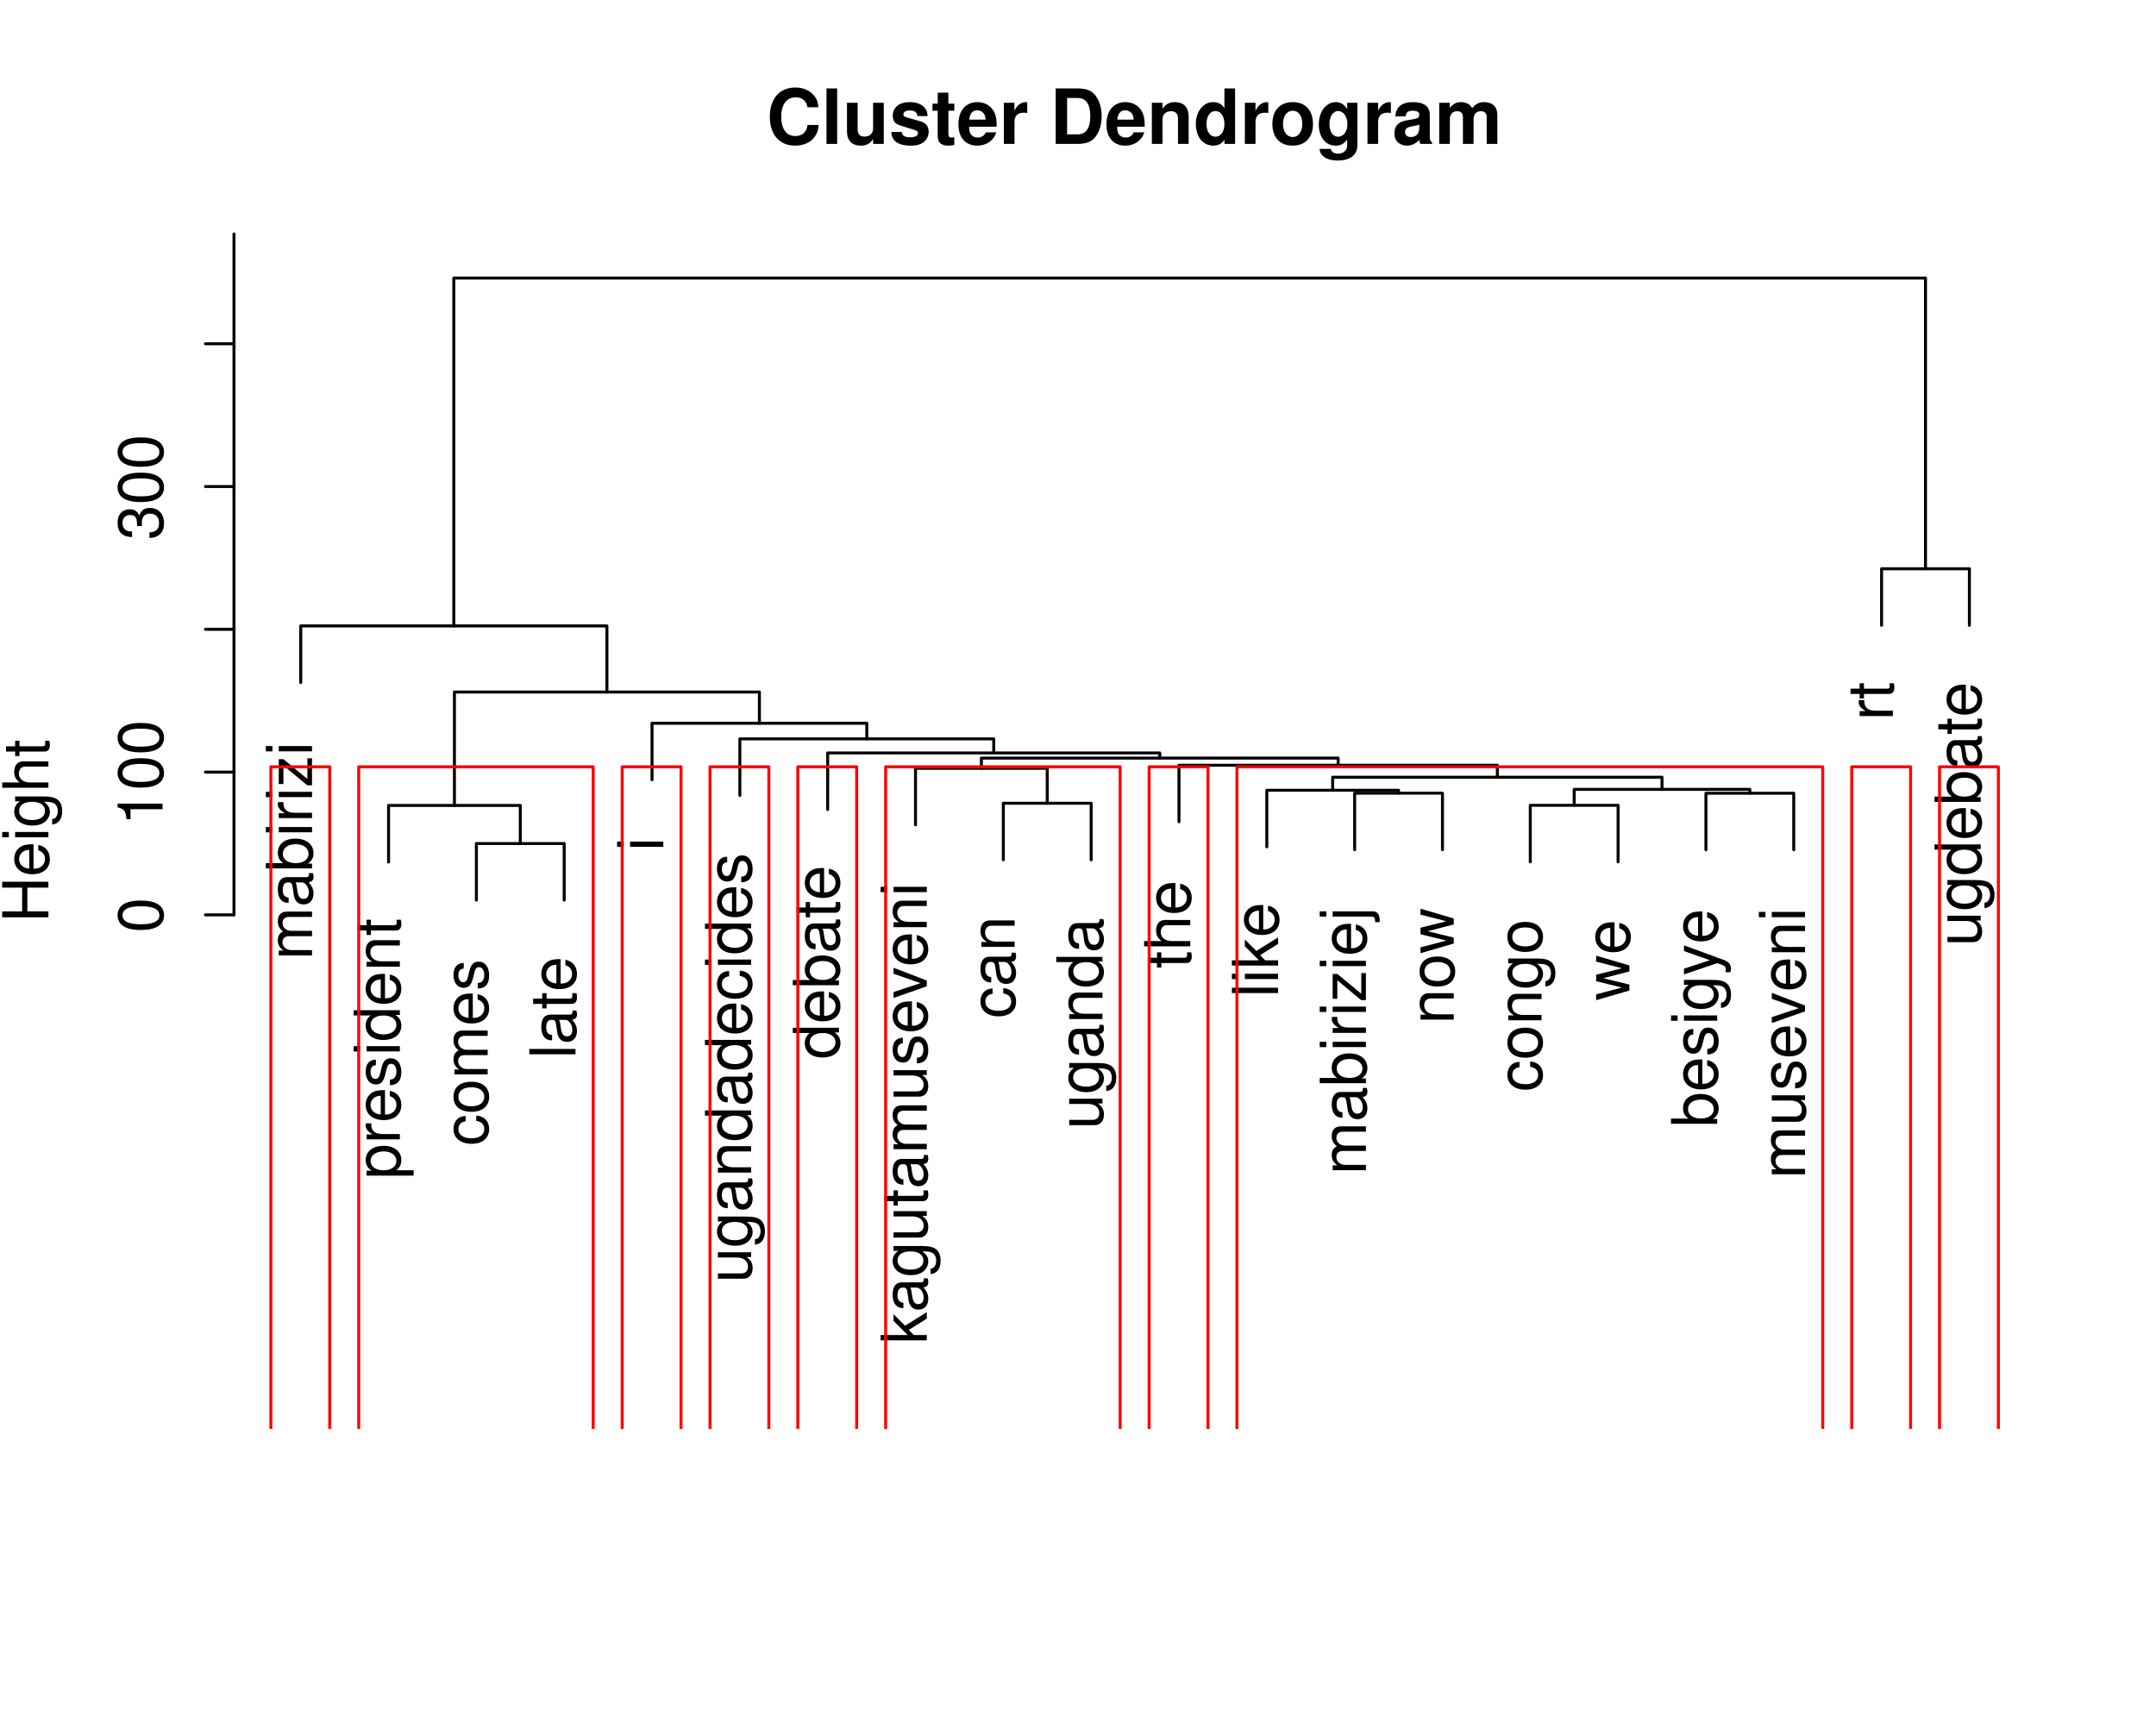 <?xml version="1.0" encoding="UTF-8" standalone="no"?>
<svg
   xmlns:dc="http://purl.org/dc/elements/1.1/"
   xmlns:cc="http://creativecommons.org/ns#"
   xmlns:rdf="http://www.w3.org/1999/02/22-rdf-syntax-ns#"
   xmlns:svg="http://www.w3.org/2000/svg"
   xmlns="http://www.w3.org/2000/svg"
   xmlns:xlink="http://www.w3.org/1999/xlink"
   xmlns:sodipodi="http://sodipodi.sourceforge.net/DTD/sodipodi-0.dtd"
   xmlns:inkscape="http://www.inkscape.org/namespaces/inkscape"
   width="544pt"
   height="433pt"
   viewBox="0 0 544 433"
   version="1.1"
   id="svg2"
   inkscape:version="0.91 r"
   sodipodi:docname="clusterafter10.svg"
   inkscape:export-filename="/home/ngamita/UGDebate16v2/PNG/clusterafter10pm"
   inkscape:export-xdpi="116.47059"
   inkscape:export-ydpi="116.47059">
  <sodipodi:namedview
     pagecolor="#ffffff"
     bordercolor="#666666"
     borderopacity="1"
     objecttolerance="10"
     gridtolerance="10"
     guidetolerance="10"
     inkscape:pageopacity="0"
     inkscape:pageshadow="2"
     inkscape:window-width="1366"
     inkscape:window-height="744"
     id="namedview747"
     showgrid="false"
     inkscape:zoom="1.2332726"
     inkscape:cx="423.44163"
     inkscape:cy="220.0113"
     inkscape:window-x="0"
     inkscape:window-y="24"
     inkscape:window-maximized="1"
     inkscape:current-layer="surface260512" />
  <defs
     id="defs4">
    <g
       id="g6">
      <symbol
         overflow="visible"
         id="glyph0-0">
        <path
           style="stroke:none;"
           d=""
           id="path9" />
      </symbol>
      <symbol
         overflow="visible"
         id="glyph0-1">
        <path
           style="stroke:none;"
           d="M -8.391 -1.125 L 0 -1.125 L 0 -2.469 L -5.266 -2.469 C -6.484 -2.469 -7.453 -3.344 -7.453 -4.438 C -7.453 -5.422 -6.844 -5.984 -5.781 -5.984 L 0 -5.984 L 0 -7.328 L -5.266 -7.328 C -6.484 -7.328 -7.453 -8.203 -7.453 -9.297 C -7.453 -10.266 -6.828 -10.844 -5.781 -10.844 L 0 -10.844 L 0 -12.188 L -6.281 -12.188 C -7.797 -12.188 -8.625 -11.328 -8.625 -9.766 C -8.625 -8.641 -8.281 -7.969 -7.344 -7.188 C -8.234 -6.688 -8.625 -6.016 -8.625 -4.922 C -8.625 -3.812 -8.203 -3.078 -7.203 -2.359 L -8.391 -2.359 Z M -8.391 -1.125 "
           id="path12" />
      </symbol>
      <symbol
         overflow="visible"
         id="glyph0-2">
        <path
           style="stroke:none;"
           d="M -0.781 -8.562 C -0.75 -8.422 -0.75 -8.359 -0.75 -8.266 C -0.75 -7.812 -0.984 -7.547 -1.406 -7.547 L -6.344 -7.547 C -7.828 -7.547 -8.625 -6.469 -8.625 -4.406 C -8.625 -3.188 -8.266 -2.172 -7.641 -1.609 C -7.219 -1.234 -6.734 -1.078 -5.906 -1.047 L -5.906 -2.391 C -6.922 -2.5 -7.391 -3.109 -7.391 -4.359 C -7.391 -5.547 -6.938 -6.219 -6.141 -6.219 L -5.797 -6.219 C -5.234 -6.219 -4.984 -5.891 -4.859 -4.828 C -4.625 -2.938 -4.562 -2.656 -4.359 -2.141 C -3.953 -1.172 -3.203 -0.672 -2.109 -0.672 C -0.594 -0.672 0.375 -1.734 0.375 -3.422 C 0.375 -4.484 0 -5.328 -0.859 -6.266 C -0.016 -6.375 0.375 -6.781 0.375 -7.641 C 0.375 -7.922 0.344 -8.125 0.219 -8.562 Z M -2.641 -6.219 C -2.188 -6.219 -1.922 -6.094 -1.547 -5.703 C -1.062 -5.156 -0.797 -4.5 -0.797 -3.719 C -0.797 -2.672 -1.297 -2.062 -2.141 -2.062 C -3.031 -2.062 -3.469 -2.656 -3.688 -4.078 C -3.875 -5.484 -3.938 -5.781 -4.141 -6.219 Z M -2.641 -6.219 "
           id="path15" />
      </symbol>
      <symbol
         overflow="visible"
         id="glyph0-3">
        <path
           style="stroke:none;"
           d="M -11.656 -0.859 L 0 -0.859 L 0 -2.062 L -1.078 -2.062 C -0.094 -2.703 0.375 -3.547 0.375 -4.719 C 0.375 -6.922 -1.438 -8.375 -4.219 -8.375 C -6.938 -8.375 -8.625 -6.984 -8.625 -4.781 C -8.625 -3.625 -8.188 -2.812 -7.25 -2.188 L -11.656 -2.188 Z M -7.375 -4.531 C -7.375 -6.016 -6.078 -6.969 -4.078 -6.969 C -2.172 -6.969 -0.875 -5.984 -0.875 -4.531 C -0.875 -3.125 -2.156 -2.188 -4.125 -2.188 C -6.094 -2.188 -7.375 -3.125 -7.375 -4.531 Z M -7.375 -4.531 "
           id="path18" />
      </symbol>
      <symbol
         overflow="visible"
         id="glyph0-4">
        <path
           style="stroke:none;"
           d="M -8.391 -2.406 L -8.391 -1.078 L 0 -1.078 L 0 -2.406 Z M -11.656 -2.406 L -11.656 -1.062 L -9.984 -1.062 L -9.984 -2.406 Z M -11.656 -2.406 "
           id="path21" />
      </symbol>
      <symbol
         overflow="visible"
         id="glyph0-5">
        <path
           style="stroke:none;"
           d="M -8.391 -1.109 L 0 -1.109 L 0 -2.453 L -4.359 -2.453 C -5.547 -2.453 -6.344 -2.75 -6.797 -3.391 C -7.109 -3.812 -7.203 -4.203 -7.219 -5.141 L -8.578 -5.141 C -8.609 -4.906 -8.625 -4.797 -8.625 -4.625 C -8.625 -3.766 -8.109 -3.109 -6.859 -2.344 L -8.391 -2.344 Z M -8.391 -1.109 "
           id="path24" />
      </symbol>
      <symbol
         overflow="visible"
         id="glyph0-6">
        <path
           style="stroke:none;"
           d="M -8.391 -7.094 L -8.391 -0.828 L -7.219 -0.828 L -7.219 -5.5 L -1.203 -0.5 L 0 -0.5 L 0 -7.312 L -1.172 -7.312 L -1.172 -2.109 L -7.203 -7.094 Z M -8.391 -7.094 "
           id="path27" />
      </symbol>
      <symbol
         overflow="visible"
         id="glyph0-7">
        <path
           style="stroke:none;"
           d="M 3.484 -0.859 L 3.484 -2.203 L -0.875 -2.203 C -0.016 -2.906 0.375 -3.703 0.375 -4.781 C 0.375 -6.938 -1.375 -8.375 -4.047 -8.375 C -6.859 -8.375 -8.625 -6.984 -8.625 -4.766 C -8.625 -3.625 -8.109 -2.719 -7.125 -2.094 L -8.391 -2.094 L -8.391 -0.859 Z M -7.375 -4.547 C -7.375 -6.016 -6.078 -6.969 -4.078 -6.969 C -2.172 -6.969 -0.875 -6 -0.875 -4.547 C -0.875 -3.141 -2.156 -2.203 -4.125 -2.203 C -6.094 -2.203 -7.375 -3.141 -7.375 -4.547 Z M -7.375 -4.547 "
           id="path30" />
      </symbol>
      <symbol
         overflow="visible"
         id="glyph0-8">
        <path
           style="stroke:none;"
           d="M -3.75 -8.203 C -5.031 -8.203 -5.797 -8.109 -6.422 -7.875 C -7.797 -7.328 -8.625 -6.047 -8.625 -4.484 C -8.625 -2.141 -6.828 -0.641 -4.078 -0.641 C -1.328 -0.641 0.375 -2.094 0.375 -4.453 C 0.375 -6.375 -0.719 -7.703 -2.547 -8.031 L -2.547 -6.688 C -1.438 -6.312 -0.859 -5.562 -0.859 -4.5 C -0.859 -3.641 -1.25 -2.922 -1.953 -2.484 C -2.438 -2.156 -2.906 -2.047 -3.75 -2.031 Z M -4.828 -2.062 C -6.391 -2.172 -7.391 -3.125 -7.391 -4.469 C -7.391 -5.781 -6.297 -6.781 -4.922 -6.781 C -4.891 -6.781 -4.859 -6.781 -4.828 -6.766 Z M -4.828 -2.062 "
           id="path33" />
      </symbol>
      <symbol
         overflow="visible"
         id="glyph0-9">
        <path
           style="stroke:none;"
           d="M -6.047 -7.016 C -7.703 -6.984 -8.625 -5.906 -8.625 -3.969 C -8.625 -2.016 -7.609 -0.75 -6.062 -0.75 C -4.75 -0.75 -4.125 -1.422 -3.641 -3.406 L -3.344 -4.656 C -3.125 -5.578 -2.781 -5.953 -2.172 -5.953 C -1.391 -5.953 -0.859 -5.172 -0.859 -4 C -0.859 -3.281 -1.078 -2.672 -1.422 -2.344 C -1.656 -2.125 -1.906 -2.031 -2.5 -1.953 L -2.5 -0.547 C -0.562 -0.609 0.375 -1.703 0.375 -3.891 C 0.375 -6 -0.672 -7.344 -2.281 -7.344 C -3.531 -7.344 -4.219 -6.641 -4.625 -4.969 L -4.922 -3.703 C -5.188 -2.609 -5.531 -2.141 -6.125 -2.141 C -6.891 -2.141 -7.391 -2.828 -7.391 -3.922 C -7.391 -4.984 -6.922 -5.562 -6.047 -5.594 Z M -6.047 -7.016 "
           id="path36" />
      </symbol>
      <symbol
         overflow="visible"
         id="glyph0-10">
        <path
           style="stroke:none;"
           d="M -11.656 -7.922 L -11.656 -6.594 L -7.328 -6.594 C -8.172 -6.031 -8.625 -5.141 -8.625 -4.016 C -8.625 -1.844 -6.875 -0.422 -4.203 -0.422 C -1.375 -0.422 0.375 -1.812 0.375 -4.062 C 0.375 -5.219 -0.062 -6.016 -1.109 -6.734 L 0 -6.734 L 0 -7.922 Z M -7.375 -4.234 C -7.375 -5.688 -6.094 -6.594 -4.094 -6.594 C -2.156 -6.594 -0.875 -5.656 -0.875 -4.25 C -0.875 -2.781 -2.172 -1.812 -4.125 -1.812 C -6.078 -1.812 -7.375 -2.781 -7.375 -4.234 Z M -7.375 -4.234 "
           id="path39" />
      </symbol>
      <symbol
         overflow="visible"
         id="glyph0-11">
        <path
           style="stroke:none;"
           d="M -8.391 -1.125 L 0 -1.125 L 0 -2.469 L -4.625 -2.469 C -6.344 -2.469 -7.453 -3.359 -7.453 -4.734 C -7.453 -5.797 -6.812 -6.469 -5.812 -6.469 L 0 -6.469 L 0 -7.797 L -6.344 -7.797 C -7.734 -7.797 -8.625 -6.75 -8.625 -5.141 C -8.625 -3.891 -8.141 -3.094 -6.969 -2.359 L -8.391 -2.359 Z M -8.391 -1.125 "
           id="path42" />
      </symbol>
      <symbol
         overflow="visible"
         id="glyph0-12">
        <path
           style="stroke:none;"
           d="M -8.391 -4.062 L -8.391 -2.688 L -10.688 -2.688 L -10.688 -1.359 L -8.391 -1.359 L -8.391 -0.219 L -7.297 -0.219 L -7.297 -1.359 L -0.953 -1.359 C -0.109 -1.359 0.375 -1.938 0.375 -2.969 C 0.375 -3.297 0.344 -3.609 0.25 -4.062 L -0.859 -4.062 C -0.812 -3.891 -0.797 -3.688 -0.797 -3.422 C -0.797 -2.844 -0.953 -2.688 -1.547 -2.688 L -7.297 -2.688 L -7.297 -4.062 Z M -8.391 -4.062 "
           id="path45" />
      </symbol>
      <symbol
         overflow="visible"
         id="glyph0-13">
        <path
           style="stroke:none;"
           d="M -5.562 -7.531 C -6.391 -7.469 -6.906 -7.297 -7.375 -6.969 C -8.156 -6.406 -8.625 -5.391 -8.625 -4.219 C -8.625 -1.969 -6.828 -0.5 -4.047 -0.5 C -1.344 -0.5 0.375 -1.938 0.375 -4.203 C 0.375 -6.203 -0.828 -7.469 -2.875 -7.625 L -2.875 -6.281 C -1.531 -6.062 -0.859 -5.375 -0.859 -4.234 C -0.859 -2.766 -2.062 -1.891 -4.047 -1.891 C -6.141 -1.891 -7.391 -2.75 -7.391 -4.203 C -7.391 -5.328 -6.734 -6.031 -5.562 -6.188 Z M -5.562 -7.531 "
           id="path48" />
      </symbol>
      <symbol
         overflow="visible"
         id="glyph0-14">
        <path
           style="stroke:none;"
           d="M -8.625 -4.359 C -8.625 -2 -6.938 -0.578 -4.125 -0.578 C -1.312 -0.578 0.375 -1.984 0.375 -4.375 C 0.375 -6.719 -1.312 -8.156 -4.062 -8.156 C -6.953 -8.156 -8.625 -6.766 -8.625 -4.359 Z M -7.391 -4.375 C -7.391 -5.875 -6.156 -6.766 -4.078 -6.766 C -2.109 -6.766 -0.859 -5.844 -0.859 -4.375 C -0.859 -2.875 -2.094 -1.969 -4.125 -1.969 C -6.141 -1.969 -7.391 -2.875 -7.391 -4.375 Z M -7.391 -4.375 "
           id="path51" />
      </symbol>
      <symbol
         overflow="visible"
         id="glyph0-15">
        <path
           style="stroke:none;"
           d="M -11.656 -2.438 L -11.656 -1.094 L 0 -1.094 L 0 -2.438 Z M -11.656 -2.438 "
           id="path54" />
      </symbol>
      <symbol
         overflow="visible"
         id="glyph0-16">
        <path
           style="stroke:none;"
           d="M 0 -7.719 L -8.391 -7.719 L -8.391 -6.391 L -3.625 -6.391 C -1.922 -6.391 -0.797 -5.484 -0.797 -4.094 C -0.797 -3.047 -1.438 -2.375 -2.453 -2.375 L -8.391 -2.375 L -8.391 -1.047 L -1.922 -1.047 C -0.531 -1.047 0.375 -2.078 0.375 -3.719 C 0.375 -4.938 -0.062 -5.734 -1.172 -6.516 L 0 -6.516 Z M 0 -7.719 "
           id="path57" />
      </symbol>
      <symbol
         overflow="visible"
         id="glyph0-17">
        <path
           style="stroke:none;"
           d="M -8.391 -6.594 L -7.172 -6.594 C -8.156 -5.922 -8.625 -5.109 -8.625 -4.031 C -8.625 -1.906 -6.766 -0.469 -4.047 -0.469 C -2.672 -0.469 -1.547 -0.828 -0.75 -1.516 C -0.047 -2.141 0.375 -3.047 0.375 -3.922 C 0.375 -4.969 -0.078 -5.719 -1.141 -6.469 L -0.703 -6.469 C 0.438 -6.469 1.125 -6.312 1.578 -5.984 C 2.078 -5.625 2.375 -4.938 2.375 -4.125 C 2.375 -3.516 2.203 -2.969 1.922 -2.609 C 1.688 -2.297 1.453 -2.172 0.953 -2.094 L 0.953 -0.734 C 2.547 -0.875 3.484 -2.109 3.484 -4.078 C 3.484 -5.328 3.094 -6.406 2.422 -6.938 C 1.641 -7.578 0.594 -7.828 -1.375 -7.828 L -8.391 -7.828 Z M -7.391 -4.172 C -7.391 -5.609 -6.172 -6.469 -4.078 -6.469 C -2.078 -6.469 -0.859 -5.594 -0.859 -4.188 C -0.859 -2.734 -2.094 -1.859 -4.125 -1.859 C -6.141 -1.859 -7.391 -2.75 -7.391 -4.172 Z M -7.391 -4.172 "
           id="path60" />
      </symbol>
      <symbol
         overflow="visible"
         id="glyph0-18">
        <path
           style="stroke:none;"
           d="M -11.656 -2.25 L -11.656 -0.922 L 0 -0.922 L 0 -2.25 L -3.266 -2.25 L -4.547 -3.547 L 0 -6.391 L 0 -8.031 L -5.484 -4.609 L -8.391 -7.516 L -8.391 -5.812 L -4.828 -2.25 Z M -11.656 -2.25 "
           id="path63" />
      </symbol>
      <symbol
         overflow="visible"
         id="glyph0-19">
        <path
           style="stroke:none;"
           d="M 0 -4.562 L -8.391 -7.781 L -8.391 -6.266 L -1.578 -3.906 L -8.391 -1.656 L -8.391 -0.156 L 0 -3.109 Z M 0 -4.562 "
           id="path66" />
      </symbol>
      <symbol
         overflow="visible"
         id="glyph0-20">
        <path
           style="stroke:none;"
           d="M -11.656 -1.125 L 0 -1.125 L 0 -2.453 L -4.625 -2.453 C -6.344 -2.453 -7.453 -3.344 -7.453 -4.719 C -7.453 -5.156 -7.312 -5.578 -7.078 -5.906 C -6.797 -6.281 -6.406 -6.453 -5.812 -6.453 L 0 -6.453 L 0 -7.781 L -6.344 -7.781 C -7.75 -7.781 -8.625 -6.766 -8.625 -5.141 C -8.625 -3.953 -8.25 -3.234 -7.234 -2.453 L -11.656 -2.453 Z M -11.656 -1.125 "
           id="path69" />
      </symbol>
      <symbol
         overflow="visible"
         id="glyph0-21">
        <path
           style="stroke:none;"
           d="M -8.391 -1.125 L 1.219 -1.125 C 2.047 -1.125 2.312 -0.844 2.312 -0.031 C 2.312 0.016 2.312 0.016 2.297 0.281 L 3.438 0.281 C 3.469 0.125 3.484 0.047 3.484 -0.156 C 3.484 -1.656 2.875 -2.453 1.75 -2.453 L -8.391 -2.453 Z M -11.656 -2.453 L -11.656 -1.125 L -9.984 -1.125 L -9.984 -2.453 Z M -11.656 -2.453 "
           id="path72" />
      </symbol>
      <symbol
         overflow="visible"
         id="glyph0-22">
        <path
           style="stroke:none;"
           d="M 0 -8.859 L -8.391 -11.328 L -8.391 -9.828 L -1.859 -8.156 L -8.391 -6.516 L -8.391 -4.875 L -1.859 -3.281 L -8.391 -1.562 L -8.391 -0.094 L 0 -2.531 L 0 -4.031 L -6.578 -5.641 L 0 -7.344 Z M 0 -8.859 "
           id="path75" />
      </symbol>
      <symbol
         overflow="visible"
         id="glyph0-23">
        <path
           style="stroke:none;"
           d="M -8.391 -6.203 L -1.859 -3.891 L -8.391 -1.75 L -8.391 -0.312 L 0.031 -3.156 L 1.359 -2.641 C 1.953 -2.438 2.172 -2.125 2.172 -1.562 C 2.172 -1.375 2.141 -1.156 2.078 -0.859 L 3.281 -0.859 C 3.422 -1.141 3.484 -1.406 3.484 -1.766 C 3.484 -2.188 3.344 -2.656 3.094 -3.016 C 2.781 -3.422 2.438 -3.656 1.766 -3.922 L -8.391 -7.641 Z M -8.391 -6.203 "
           id="path78" />
      </symbol>
      <symbol
         overflow="visible"
         id="glyph0-24">
        <path
           style="stroke:none;"
           d="M -11.344 -4.406 C -11.344 -3.344 -10.875 -2.391 -10.094 -1.797 C -9.109 -1.062 -7.578 -0.688 -5.484 -0.688 C -1.656 -0.688 0.375 -1.969 0.375 -4.406 C 0.375 -6.797 -1.656 -8.109 -5.391 -8.109 C -7.594 -8.109 -9.078 -7.766 -10.094 -7.016 C -10.891 -6.422 -11.344 -5.469 -11.344 -4.406 Z M -10.094 -4.406 C -10.094 -5.922 -8.562 -6.672 -5.516 -6.672 C -2.297 -6.672 -0.797 -5.938 -0.797 -4.375 C -0.797 -2.875 -2.375 -2.125 -5.469 -2.125 C -8.578 -2.125 -10.094 -2.875 -10.094 -4.406 Z M -10.094 -4.406 "
           id="path81" />
      </symbol>
      <symbol
         overflow="visible"
         id="glyph0-25">
        <path
           style="stroke:none;"
           d="M -8.078 -4.141 L 0 -4.141 L 0 -5.547 L -11.344 -5.547 L -11.344 -4.625 C -9.594 -4.125 -9.359 -3.812 -9.094 -1.625 L -8.078 -1.625 Z M -8.078 -4.141 "
           id="path84" />
      </symbol>
      <symbol
         overflow="visible"
         id="glyph0-26">
        <path
           style="stroke:none;"
           d="M -5.203 -3.531 L -5.203 -3.719 L -5.219 -4.297 C -5.219 -5.859 -4.516 -6.656 -3.156 -6.656 C -1.734 -6.656 -0.875 -5.781 -0.875 -4.297 C -0.875 -2.766 -1.641 -2.016 -3.297 -1.922 L -3.297 -0.516 C -2.391 -0.578 -1.797 -0.734 -1.281 -1.016 C -0.188 -1.578 0.375 -2.703 0.375 -4.25 C 0.375 -6.594 -1.031 -8.094 -3.172 -8.094 C -4.609 -8.094 -5.406 -7.531 -5.875 -6.172 C -6.281 -7.234 -7.094 -7.766 -8.219 -7.766 C -10.172 -7.766 -11.344 -6.469 -11.344 -4.297 C -11.344 -2.016 -10.094 -0.797 -7.688 -0.75 L -7.688 -2.156 C -8.375 -2.172 -8.75 -2.234 -9.109 -2.422 C -9.734 -2.734 -10.109 -3.438 -10.109 -4.312 C -10.109 -5.562 -9.375 -6.312 -8.172 -6.312 C -7.375 -6.312 -6.891 -6.031 -6.641 -5.406 C -6.484 -5.031 -6.422 -4.531 -6.406 -3.531 Z M -5.203 -3.531 "
           id="path87" />
      </symbol>
      <symbol
         overflow="visible"
         id="glyph0-27">
        <path
           style="stroke:none;"
           d="M -5.312 -8.812 L 0 -8.812 L 0 -10.297 L -11.656 -10.297 L -11.656 -8.812 L -6.625 -8.812 L -6.625 -2.812 L -11.656 -2.812 L -11.656 -1.328 L 0 -1.328 L 0 -2.828 L -5.312 -2.828 Z M -5.312 -8.812 "
           id="path90" />
      </symbol>
      <symbol
         overflow="visible"
         id="glyph1-0">
        <path
           style="stroke:none;"
           d=""
           id="path93" />
      </symbol>
      <symbol
         overflow="visible"
         id="glyph1-1">
        <path
           style="stroke:none;"
           d="M 13.094 -9.25 C 13 -10.469 12.75 -11.234 12.156 -12.016 C 11.078 -13.438 9.359 -14.234 7.266 -14.234 C 3.297 -14.234 0.844 -11.406 0.844 -6.875 C 0.844 -2.375 3.281 0.438 7.188 0.438 C 10.656 0.438 12.984 -1.578 13.156 -4.781 L 10.344 -4.781 C 10.172 -3 9.047 -1.984 7.266 -1.984 C 5.031 -1.984 3.719 -3.781 3.719 -6.844 C 3.719 -9.922 5.094 -11.766 7.359 -11.766 C 8.359 -11.766 9.172 -11.422 9.719 -10.75 C 10.031 -10.375 10.172 -10 10.344 -9.25 Z M 13.094 -9.25 "
           id="path96" />
      </symbol>
      <symbol
         overflow="visible"
         id="glyph1-2">
        <path
           style="stroke:none;"
           d="M 3.969 -14 L 1.281 -14 L 1.281 0 L 3.969 0 Z M 3.969 -14 "
           id="path99" />
      </symbol>
      <symbol
         overflow="visible"
         id="glyph1-3">
        <path
           style="stroke:none;"
           d="M 10.391 0 L 10.391 -10.375 L 7.703 -10.375 L 7.703 -3.875 C 7.703 -2.656 6.844 -1.844 5.531 -1.844 C 4.375 -1.844 3.797 -2.453 3.797 -3.703 L 3.797 -10.375 L 1.109 -10.375 L 1.109 -3.156 C 1.109 -0.859 2.375 0.438 4.594 0.438 C 5.984 0.438 6.938 -0.078 7.703 -1.234 L 7.703 0 Z M 10.391 0 "
           id="path102" />
      </symbol>
      <symbol
         overflow="visible"
         id="glyph1-4">
        <path
           style="stroke:none;"
           d="M 9.703 -7.031 C 9.656 -9.219 7.969 -10.547 5.188 -10.547 C 2.547 -10.547 0.922 -9.219 0.922 -7.094 C 0.922 -6.391 1.141 -5.797 1.5 -5.391 C 1.859 -5.031 2.188 -4.859 3.188 -4.531 L 6.391 -3.531 C 7.062 -3.328 7.297 -3.109 7.297 -2.688 C 7.297 -2.062 6.547 -1.672 5.297 -1.672 C 4.609 -1.672 4.047 -1.812 3.703 -2.031 C 3.422 -2.25 3.297 -2.453 3.188 -3.016 L 0.562 -3.016 C 0.641 -0.75 2.297 0.438 5.453 0.438 C 6.891 0.438 7.984 0.141 8.75 -0.484 C 9.531 -1.094 9.984 -2.062 9.984 -3.078 C 9.984 -4.422 9.312 -5.281 7.953 -5.688 L 4.547 -6.656 C 3.797 -6.891 3.609 -7.047 3.609 -7.469 C 3.609 -8.047 4.219 -8.438 5.172 -8.438 C 6.453 -8.438 7.094 -7.969 7.109 -7.031 Z M 9.703 -7.031 "
           id="path105" />
      </symbol>
      <symbol
         overflow="visible"
         id="glyph1-5">
        <path
           style="stroke:none;"
           d="M 5.781 -10.156 L 4.281 -10.156 L 4.281 -12.938 L 1.594 -12.938 L 1.594 -10.156 L 0.266 -10.156 L 0.266 -8.375 L 1.594 -8.375 L 1.594 -2 C 1.594 -0.359 2.453 0.438 4.219 0.438 C 4.812 0.438 5.297 0.391 5.781 0.234 L 5.781 -1.656 C 5.516 -1.609 5.359 -1.594 5.172 -1.594 C 4.453 -1.594 4.281 -1.812 4.281 -2.734 L 4.281 -8.375 L 5.781 -8.375 Z M 5.781 -10.156 "
           id="path108" />
      </symbol>
      <symbol
         overflow="visible"
         id="glyph1-6">
        <path
           style="stroke:none;"
           d="M 10.062 -4.344 C 10.078 -4.578 10.078 -4.672 10.078 -4.797 C 10.078 -5.844 9.922 -6.797 9.672 -7.531 C 8.984 -9.406 7.312 -10.547 5.219 -10.547 C 2.25 -10.547 0.422 -8.391 0.422 -4.922 C 0.422 -1.594 2.234 0.438 5.172 0.438 C 7.484 0.438 9.375 -0.891 9.969 -2.922 L 7.312 -2.922 C 6.984 -2.094 6.234 -1.609 5.266 -1.609 C 4.5 -1.609 3.875 -1.938 3.5 -2.516 C 3.25 -2.906 3.156 -3.359 3.109 -4.344 Z M 3.156 -6.125 C 3.328 -7.703 4 -8.484 5.188 -8.484 C 5.859 -8.484 6.469 -8.156 6.859 -7.625 C 7.109 -7.234 7.219 -6.844 7.281 -6.125 Z M 3.156 -6.125 "
           id="path111" />
      </symbol>
      <symbol
         overflow="visible"
         id="glyph1-7">
        <path
           style="stroke:none;"
           d="M 1.203 -10.375 L 1.203 0 L 3.891 0 L 3.891 -5.516 C 3.891 -7.094 4.688 -7.875 6.266 -7.875 C 6.547 -7.875 6.734 -7.859 7.109 -7.797 L 7.109 -10.516 C 6.953 -10.547 6.859 -10.547 6.781 -10.547 C 5.547 -10.547 4.469 -9.734 3.891 -8.328 L 3.891 -10.375 Z M 1.203 -10.375 "
           id="path114" />
      </symbol>
      <symbol
         overflow="visible"
         id="glyph1-8">
        <path
           style="stroke:none;"
           d=""
           id="path117" />
      </symbol>
      <symbol
         overflow="visible"
         id="glyph1-9">
        <path
           style="stroke:none;"
           d="M 1.484 0 L 6.953 0 C 9.078 0 10.422 -0.5 11.375 -1.625 C 12.484 -2.938 13.078 -4.844 13.078 -7.016 C 13.078 -9.156 12.484 -11.062 11.375 -12.391 C 10.422 -13.516 9.109 -14 6.953 -14 L 1.484 -14 Z M 4.359 -2.406 L 4.359 -11.594 L 6.953 -11.594 C 9.125 -11.594 10.203 -10.078 10.203 -6.984 C 10.203 -3.922 9.125 -2.406 6.953 -2.406 Z M 4.359 -2.406 "
           id="path120" />
      </symbol>
      <symbol
         overflow="visible"
         id="glyph1-10">
        <path
           style="stroke:none;"
           d="M 1.203 -10.375 L 1.203 0 L 3.891 0 L 3.891 -6.219 C 3.891 -7.453 4.766 -8.25 6.062 -8.25 C 7.219 -8.25 7.797 -7.625 7.797 -6.391 L 7.797 0 L 10.484 0 L 10.484 -6.953 C 10.484 -9.234 9.219 -10.547 7.016 -10.547 C 5.609 -10.547 4.672 -10.031 3.891 -8.875 L 3.891 -10.375 Z M 1.203 -10.375 "
           id="path123" />
      </symbol>
      <symbol
         overflow="visible"
         id="glyph1-11">
        <path
           style="stroke:none;"
           d="M 7.781 0 L 10.469 0 L 10.469 -14 L 7.781 -14 L 7.781 -9.031 C 7.109 -10.062 6.203 -10.547 4.922 -10.547 C 2.438 -10.547 0.562 -8.156 0.562 -5.031 C 0.562 -3.625 0.984 -2.203 1.672 -1.203 C 2.375 -0.219 3.656 0.438 4.922 0.438 C 6.203 0.438 7.109 -0.031 7.781 -1.062 Z M 5.516 -8.297 C 6.875 -8.297 7.781 -6.969 7.781 -5 C 7.781 -3.109 6.859 -1.812 5.516 -1.812 C 4.172 -1.812 3.25 -3.125 3.25 -5.031 C 3.25 -6.953 4.172 -8.297 5.516 -8.297 Z M 5.516 -8.297 "
           id="path126" />
      </symbol>
      <symbol
         overflow="visible"
         id="glyph1-12">
        <path
           style="stroke:none;"
           d="M 5.781 -10.547 C 2.609 -10.547 0.672 -8.453 0.672 -5.047 C 0.672 -1.625 2.609 0.438 5.797 0.438 C 8.953 0.438 10.922 -1.656 10.922 -4.969 C 10.922 -8.484 9.031 -10.547 5.781 -10.547 Z M 5.797 -8.375 C 7.281 -8.375 8.234 -7.047 8.234 -5.016 C 8.234 -3.078 7.234 -1.734 5.797 -1.734 C 4.344 -1.734 3.359 -3.078 3.359 -5.047 C 3.359 -7.031 4.344 -8.375 5.797 -8.375 Z M 5.797 -8.375 "
           id="path129" />
      </symbol>
      <symbol
         overflow="visible"
         id="glyph1-13">
        <path
           style="stroke:none;"
           d="M 7.828 -10.375 L 7.828 -8.781 C 7.031 -10 6.141 -10.547 4.953 -10.547 C 2.5 -10.547 0.656 -8.141 0.656 -4.938 C 0.656 -1.703 2.344 0.438 4.891 0.438 C 6.109 0.438 6.844 0.078 7.828 -1.062 L 7.828 0.344 C 7.828 1.594 6.891 2.453 5.547 2.453 C 4.531 2.453 3.859 2.031 3.656 1.25 L 0.859 1.25 C 0.891 2.062 1.188 2.609 1.875 3.188 C 2.703 3.859 3.859 4.188 5.453 4.188 C 8.578 4.188 10.391 2.781 10.391 0.344 L 10.391 -10.375 Z M 5.531 -8.297 C 6.875 -8.297 7.875 -6.891 7.875 -4.969 C 7.875 -3.094 6.891 -1.812 5.484 -1.812 C 4.219 -1.812 3.344 -3.094 3.344 -4.969 C 3.344 -6.938 4.219 -8.297 5.531 -8.297 Z M 5.531 -8.297 "
           id="path132" />
      </symbol>
      <symbol
         overflow="visible"
         id="glyph1-14">
        <path
           style="stroke:none;"
           d="M 10.062 -0.328 C 9.578 -0.766 9.453 -1.062 9.453 -1.594 L 9.453 -7.359 C 9.453 -9.469 8 -10.547 5.203 -10.547 C 2.406 -10.547 0.938 -9.359 0.766 -6.953 L 3.359 -6.953 C 3.5 -8.031 3.938 -8.375 5.266 -8.375 C 6.297 -8.375 6.812 -8.031 6.812 -7.328 C 6.812 -6.984 6.641 -6.688 6.359 -6.531 C 5.984 -6.344 5.984 -6.344 4.672 -6.125 L 3.594 -5.938 C 1.531 -5.594 0.531 -4.531 0.531 -2.672 C 0.531 -1.781 0.781 -1.062 1.266 -0.531 C 1.859 0.078 2.766 0.438 3.688 0.438 C 4.844 0.438 5.891 -0.062 6.844 -1.031 C 6.844 -0.5 6.891 -0.312 7.141 0 L 10.062 0 Z M 6.812 -4.172 C 6.812 -2.609 6.047 -1.734 4.688 -1.734 C 3.781 -1.734 3.219 -2.203 3.219 -2.969 C 3.219 -3.781 3.656 -4.172 4.766 -4.391 L 5.688 -4.578 C 6.391 -4.703 6.516 -4.75 6.812 -4.891 Z M 6.812 -4.172 "
           id="path135" />
      </symbol>
      <symbol
         overflow="visible"
         id="glyph1-15">
        <path
           style="stroke:none;"
           d="M 1.156 -10.375 L 1.156 0 L 3.844 0 L 3.844 -6.219 C 3.844 -7.484 4.531 -8.25 5.688 -8.25 C 6.594 -8.25 7.141 -7.734 7.141 -6.906 L 7.141 0 L 9.828 0 L 9.828 -6.219 C 9.828 -7.484 10.516 -8.25 11.672 -8.25 C 12.578 -8.25 13.141 -7.734 13.141 -6.906 L 13.141 0 L 15.828 0 L 15.828 -7.328 C 15.828 -9.359 14.594 -10.547 12.516 -10.547 C 11.219 -10.547 10.297 -10.078 9.484 -9 C 8.984 -9.984 7.953 -10.547 6.656 -10.547 C 5.469 -10.547 4.703 -10.141 3.828 -9.078 L 3.828 -10.375 Z M 1.156 -10.375 "
           id="path138" />
      </symbol>
      <symbol
         overflow="visible"
         id="glyph2-0">
        <path
           style="stroke:none;"
           d=""
           id="path141" />
      </symbol>
      <symbol
         overflow="visible"
         id="glyph2-1">
        <path
           style="stroke:none;"
           d="M 1.125 -11.656 L 1.125 0 L 2.453 0 L 2.453 -4.625 C 2.453 -6.344 3.344 -7.453 4.719 -7.453 C 5.156 -7.453 5.578 -7.312 5.906 -7.078 C 6.281 -6.797 6.453 -6.406 6.453 -5.812 L 6.453 0 L 7.781 0 L 7.781 -6.344 C 7.781 -7.75 6.766 -8.625 5.141 -8.625 C 3.953 -8.625 3.234 -8.25 2.453 -7.234 L 2.453 -11.656 Z M 1.125 -11.656 "
           id="path144" />
      </symbol>
      <symbol
         overflow="visible"
         id="glyph2-2">
        <path
           style="stroke:none;"
           d="M 7.531 -5.562 C 7.469 -6.391 7.297 -6.906 6.969 -7.375 C 6.406 -8.156 5.391 -8.625 4.219 -8.625 C 1.969 -8.625 0.5 -6.828 0.5 -4.047 C 0.5 -1.344 1.938 0.375 4.203 0.375 C 6.203 0.375 7.469 -0.828 7.625 -2.875 L 6.281 -2.875 C 6.062 -1.531 5.375 -0.859 4.234 -0.859 C 2.766 -0.859 1.891 -2.062 1.891 -4.047 C 1.891 -6.141 2.75 -7.391 4.203 -7.391 C 5.328 -7.391 6.031 -6.734 6.188 -5.562 Z M 7.531 -5.562 "
           id="path147" />
      </symbol>
      <symbol
         overflow="visible"
         id="glyph2-3">
        <path
           style="stroke:none;"
           d="M 2.438 -11.656 L 1.094 -11.656 L 1.094 0 L 2.438 0 Z M 2.438 -11.656 "
           id="path150" />
      </symbol>
      <symbol
         overflow="visible"
         id="glyph2-4">
        <path
           style="stroke:none;"
           d="M 7.719 0 L 7.719 -8.391 L 6.391 -8.391 L 6.391 -3.625 C 6.391 -1.922 5.484 -0.797 4.094 -0.797 C 3.047 -0.797 2.375 -1.438 2.375 -2.453 L 2.375 -8.391 L 1.047 -8.391 L 1.047 -1.922 C 1.047 -0.531 2.078 0.375 3.719 0.375 C 4.938 0.375 5.734 -0.062 6.516 -1.172 L 6.516 0 Z M 7.719 0 "
           id="path153" />
      </symbol>
      <symbol
         overflow="visible"
         id="glyph2-5">
        <path
           style="stroke:none;"
           d="M 7.016 -6.047 C 6.984 -7.703 5.906 -8.625 3.969 -8.625 C 2.016 -8.625 0.75 -7.609 0.75 -6.062 C 0.75 -4.75 1.422 -4.125 3.406 -3.641 L 4.656 -3.344 C 5.578 -3.125 5.953 -2.781 5.953 -2.172 C 5.953 -1.391 5.172 -0.859 4 -0.859 C 3.281 -0.859 2.672 -1.078 2.344 -1.422 C 2.125 -1.656 2.031 -1.906 1.953 -2.5 L 0.547 -2.5 C 0.609 -0.562 1.703 0.375 3.891 0.375 C 6 0.375 7.344 -0.672 7.344 -2.281 C 7.344 -3.531 6.641 -4.219 4.969 -4.625 L 3.703 -4.922 C 2.609 -5.188 2.141 -5.531 2.141 -6.125 C 2.141 -6.891 2.828 -7.391 3.922 -7.391 C 4.984 -7.391 5.562 -6.922 5.594 -6.047 Z M 7.016 -6.047 "
           id="path156" />
      </symbol>
      <symbol
         overflow="visible"
         id="glyph2-6">
        <path
           style="stroke:none;"
           d="M 4.062 -8.391 L 2.688 -8.391 L 2.688 -10.688 L 1.359 -10.688 L 1.359 -8.391 L 0.219 -8.391 L 0.219 -7.297 L 1.359 -7.297 L 1.359 -0.953 C 1.359 -0.109 1.938 0.375 2.969 0.375 C 3.297 0.375 3.609 0.344 4.062 0.25 L 4.062 -0.859 C 3.891 -0.812 3.688 -0.797 3.422 -0.797 C 2.844 -0.797 2.688 -0.953 2.688 -1.547 L 2.688 -7.297 L 4.062 -7.297 Z M 4.062 -8.391 "
           id="path159" />
      </symbol>
      <symbol
         overflow="visible"
         id="glyph2-7">
        <path
           style="stroke:none;"
           d=""
           id="path162" />
      </symbol>
      <symbol
         overflow="visible"
         id="glyph2-8">
        <path
           style="stroke:none;"
           d="M 3.781 -11.656 C 2.172 -9.562 1.172 -6.656 1.172 -4.141 C 1.172 -1.609 2.172 1.297 3.781 3.391 L 4.656 3.391 C 3.25 1.109 2.469 -1.578 2.469 -4.141 C 2.469 -6.688 3.25 -9.391 4.656 -11.656 Z M 3.781 -11.656 "
           id="path165" />
      </symbol>
      <symbol
         overflow="visible"
         id="glyph2-9">
        <path
           style="stroke:none;"
           d="M 2.562 -11.656 L 2.641 -9.875 L 0.938 -10.484 L 0.641 -9.531 L 2.375 -9.062 L 1.266 -7.625 L 2.062 -7.062 L 3.078 -8.547 L 4.062 -7.062 L 4.875 -7.625 L 3.766 -9.062 L 5.484 -9.531 L 5.188 -10.484 L 3.484 -9.875 L 3.562 -11.656 Z M 2.562 -11.656 "
           id="path168" />
      </symbol>
      <symbol
         overflow="visible"
         id="glyph2-10">
        <path
           style="stroke:none;"
           d="M 1.391 -1.656 L 1.391 0 L 2.359 0 L 2.359 0.281 C 2.359 1.391 2.141 1.719 1.391 1.75 L 1.391 2.359 C 2.516 2.359 3.078 1.625 3.078 0.25 L 3.078 -1.656 Z M 1.391 -1.656 "
           id="path171" />
      </symbol>
      <symbol
         overflow="visible"
         id="glyph2-11">
        <path
           style="stroke:none;"
           d="M 0.828 -11.344 L 0.828 -9.562 L 1.266 -7.422 L 1.891 -7.422 L 2.312 -9.562 L 2.312 -11.344 Z M 3.391 -11.344 L 3.391 -9.562 L 3.828 -7.422 L 4.453 -7.422 L 4.875 -9.562 L 4.875 -11.344 Z M 3.391 -11.344 "
           id="path174" />
      </symbol>
      <symbol
         overflow="visible"
         id="glyph2-12">
        <path
           style="stroke:none;"
           d="M 8.859 0 L 11.328 -8.391 L 9.828 -8.391 L 8.156 -1.859 L 6.516 -8.391 L 4.875 -8.391 L 3.281 -1.859 L 1.562 -8.391 L 0.094 -8.391 L 2.531 0 L 4.031 0 L 5.641 -6.578 L 7.344 0 Z M 8.859 0 "
           id="path177" />
      </symbol>
      <symbol
         overflow="visible"
         id="glyph2-13">
        <path
           style="stroke:none;"
           d="M 8.562 -0.781 C 8.422 -0.75 8.359 -0.75 8.266 -0.75 C 7.812 -0.75 7.547 -0.984 7.547 -1.406 L 7.547 -6.344 C 7.547 -7.828 6.469 -8.625 4.406 -8.625 C 3.188 -8.625 2.172 -8.266 1.609 -7.641 C 1.234 -7.219 1.078 -6.734 1.047 -5.906 L 2.391 -5.906 C 2.5 -6.922 3.109 -7.391 4.359 -7.391 C 5.547 -7.391 6.219 -6.938 6.219 -6.141 L 6.219 -5.797 C 6.219 -5.234 5.891 -4.984 4.828 -4.859 C 2.938 -4.625 2.656 -4.562 2.141 -4.359 C 1.172 -3.953 0.672 -3.203 0.672 -2.109 C 0.672 -0.594 1.734 0.375 3.422 0.375 C 4.484 0.375 5.328 0 6.266 -0.859 C 6.375 -0.016 6.781 0.375 7.641 0.375 C 7.922 0.375 8.125 0.344 8.562 0.219 Z M 6.219 -2.641 C 6.219 -2.188 6.094 -1.922 5.703 -1.547 C 5.156 -1.062 4.5 -0.797 3.719 -0.797 C 2.672 -0.797 2.062 -1.297 2.062 -2.141 C 2.062 -3.031 2.656 -3.469 4.078 -3.688 C 5.484 -3.875 5.781 -3.938 6.219 -4.141 Z M 6.219 -2.641 "
           id="path180" />
      </symbol>
      <symbol
         overflow="visible"
         id="glyph2-14">
        <path
           style="stroke:none;"
           d="M 1.109 -8.391 L 1.109 0 L 2.453 0 L 2.453 -4.359 C 2.453 -5.547 2.75 -6.344 3.391 -6.797 C 3.812 -7.109 4.203 -7.203 5.141 -7.219 L 5.141 -8.578 C 4.906 -8.609 4.797 -8.625 4.625 -8.625 C 3.766 -8.625 3.109 -8.109 2.344 -6.859 L 2.344 -8.391 Z M 1.109 -8.391 "
           id="path183" />
      </symbol>
      <symbol
         overflow="visible"
         id="glyph2-15">
        <path
           style="stroke:none;"
           d="M 7.922 -11.656 L 6.594 -11.656 L 6.594 -7.328 C 6.031 -8.172 5.141 -8.625 4.016 -8.625 C 1.844 -8.625 0.422 -6.875 0.422 -4.203 C 0.422 -1.375 1.812 0.375 4.062 0.375 C 5.219 0.375 6.016 -0.062 6.734 -1.109 L 6.734 0 L 7.922 0 Z M 4.234 -7.375 C 5.688 -7.375 6.594 -6.094 6.594 -4.094 C 6.594 -2.156 5.656 -0.875 4.25 -0.875 C 2.781 -0.875 1.812 -2.172 1.812 -4.125 C 1.812 -6.078 2.781 -7.375 4.234 -7.375 Z M 4.234 -7.375 "
           id="path186" />
      </symbol>
      <symbol
         overflow="visible"
         id="glyph2-16">
        <path
           style="stroke:none;"
           d="M 3.062 -1.656 L 1.391 -1.656 L 1.391 0 L 3.062 0 Z M 3.062 -1.656 "
           id="path189" />
      </symbol>
      <symbol
         overflow="visible"
         id="glyph2-17">
        <path
           style="stroke:none;"
           d="M 1.422 0 L 5.922 0 C 8.859 0 10.672 -2.203 10.672 -5.844 C 10.672 -9.453 8.875 -11.656 5.922 -11.656 L 1.422 -11.656 Z M 2.906 -1.312 L 2.906 -10.359 L 5.656 -10.359 C 7.969 -10.359 9.188 -8.797 9.188 -5.828 C 9.188 -2.875 7.969 -1.312 5.656 -1.312 Z M 2.906 -1.312 "
           id="path192" />
      </symbol>
      <symbol
         overflow="visible"
         id="glyph2-18">
        <path
           style="stroke:none;"
           d="M 1.484 3.391 C 3.094 1.297 4.094 -1.609 4.094 -4.125 C 4.094 -6.656 3.094 -9.562 1.484 -11.656 L 0.609 -11.656 C 2.016 -9.375 2.797 -6.688 2.797 -4.125 C 2.797 -1.578 2.016 1.125 0.609 3.391 Z M 1.484 3.391 "
           id="path195" />
      </symbol>
      <symbol
         overflow="visible"
         id="glyph2-19">
        <path
           style="stroke:none;"
           d="M 2.406 -8.391 L 1.078 -8.391 L 1.078 0 L 2.406 0 Z M 2.406 -11.656 L 1.062 -11.656 L 1.062 -9.984 L 2.406 -9.984 Z M 2.406 -11.656 "
           id="path198" />
      </symbol>
      <symbol
         overflow="visible"
         id="glyph2-20">
        <path
           style="stroke:none;"
           d="M 7.484 0 L 10.766 -9.781 L 10.766 0 L 12.172 0 L 12.172 -11.656 L 10.109 -11.656 L 6.719 -1.5 L 3.266 -11.656 L 1.203 -11.656 L 1.203 0 L 2.609 0 L 2.609 -9.781 L 5.922 0 Z M 7.484 0 "
           id="path201" />
      </symbol>
      <symbol
         overflow="visible"
         id="glyph2-21">
        <path
           style="stroke:none;"
           d="M 4.672 -4.344 L 7.484 -8.391 L 5.984 -8.391 L 3.969 -5.344 L 1.953 -8.391 L 0.438 -8.391 L 3.234 -4.266 L 0.266 0 L 1.797 0 L 3.922 -3.219 L 6.016 0 L 7.562 0 Z M 4.672 -4.344 "
           id="path204" />
      </symbol>
    </g>
    <clipPath
       id="clip1">
      <path
         d="M 67 193 L 84 193 L 84 360.559 L 67 360.559 Z M 67 193 "
         id="path207" />
    </clipPath>
    <clipPath
       id="clip2">
      <path
         d="M 90 193 L 151 193 L 151 360.559 L 90 360.559 Z M 90 193 "
         id="path210" />
    </clipPath>
    <clipPath
       id="clip3">
      <path
         d="M 156 193 L 173 193 L 173 360.559 L 156 360.559 Z M 156 193 "
         id="path213" />
    </clipPath>
    <clipPath
       id="clip4">
      <path
         d="M 178 193 L 195 193 L 195 360.559 L 178 360.559 Z M 178 193 "
         id="path216" />
    </clipPath>
    <clipPath
       id="clip5">
      <path
         d="M 200 193 L 217 193 L 217 360.559 L 200 360.559 Z M 200 193 "
         id="path219" />
    </clipPath>
    <clipPath
       id="clip6">
      <path
         d="M 223 193 L 284 193 L 284 360.559 L 223 360.559 Z M 223 193 "
         id="path222" />
    </clipPath>
    <clipPath
       id="clip7">
      <path
         d="M 289 193 L 306 193 L 306 360.559 L 289 360.559 Z M 289 193 "
         id="path225" />
    </clipPath>
    <clipPath
       id="clip8">
      <path
         d="M 311 193 L 461 193 L 461 360.559 L 311 360.559 Z M 311 193 "
         id="path228" />
    </clipPath>
    <clipPath
       id="clip9">
      <path
         d="M 466 193 L 483 193 L 483 360.559 L 466 360.559 Z M 466 193 "
         id="path231" />
    </clipPath>
    <clipPath
       id="clip10">
      <path
         d="M 489 193 L 505 193 L 505 360.559 L 489 360.559 Z M 489 193 "
         id="path234" />
    </clipPath>
  </defs>
  <g
     id="surface260512">
    <rect
       x="0"
       y="0"
       width="544"
       height="433"
       style="fill:rgb(100%,100%,100%);fill-opacity:1;stroke:none;"
       id="rect237" />
    <g
       style="fill:rgb(0%,0%,0%);fill-opacity:1;"
       id="g239">
      <use
         xlink:href="#glyph0-1"
         x="78.729"
         y="242.223"
         id="use241" />
      <use
         xlink:href="#glyph0-2"
         x="78.729"
         y="228.895"
         id="use243" />
      <use
         xlink:href="#glyph0-3"
         x="78.729"
         y="219.998"
         id="use245" />
      <use
         xlink:href="#glyph0-4"
         x="78.729"
         y="211.102"
         id="use247" />
      <use
         xlink:href="#glyph0-5"
         x="78.729"
         y="207.55"
         id="use249" />
      <use
         xlink:href="#glyph0-4"
         x="78.729"
         y="202.222"
         id="use251" />
      <use
         xlink:href="#glyph0-6"
         x="78.729"
         y="198.67"
         id="use253" />
      <use
         xlink:href="#glyph0-4"
         x="78.729"
         y="190.67"
         id="use255" />
    </g>
    <g
       style="fill:rgb(0%,0%,0%);fill-opacity:1;"
       id="g257">
      <use
         xlink:href="#glyph0-7"
         x="100.889"
         y="297.52"
         id="use259" />
      <use
         xlink:href="#glyph0-5"
         x="100.889"
         y="288.623"
         id="use261" />
      <use
         xlink:href="#glyph0-8"
         x="100.889"
         y="283.295"
         id="use263" />
      <use
         xlink:href="#glyph0-9"
         x="100.889"
         y="274.398"
         id="use265" />
      <use
         xlink:href="#glyph0-4"
         x="100.889"
         y="266.398"
         id="use267" />
      <use
         xlink:href="#glyph0-10"
         x="100.889"
         y="262.847"
         id="use269" />
      <use
         xlink:href="#glyph0-8"
         x="100.889"
         y="253.95"
         id="use271" />
      <use
         xlink:href="#glyph0-11"
         x="100.889"
         y="245.054"
         id="use273" />
      <use
         xlink:href="#glyph0-12"
         x="100.889"
         y="236.157"
         id="use275" />
    </g>
    <g
       style="fill:rgb(0%,0%,0%);fill-opacity:1;"
       id="g277">
      <use
         xlink:href="#glyph0-13"
         x="123.049"
         y="289.133"
         id="use279" />
      <use
         xlink:href="#glyph0-14"
         x="123.049"
         y="281.133"
         id="use281" />
      <use
         xlink:href="#glyph0-1"
         x="123.049"
         y="272.236"
         id="use283" />
      <use
         xlink:href="#glyph0-8"
         x="123.049"
         y="258.908"
         id="use285" />
      <use
         xlink:href="#glyph0-9"
         x="123.049"
         y="250.012"
         id="use287" />
    </g>
    <g
       style="fill:rgb(0%,0%,0%);fill-opacity:1;"
       id="g289">
      <use
         xlink:href="#glyph0-15"
         x="145.209"
         y="267.133"
         id="use291" />
      <use
         xlink:href="#glyph0-2"
         x="145.209"
         y="263.581"
         id="use293" />
      <use
         xlink:href="#glyph0-12"
         x="145.209"
         y="254.685"
         id="use295" />
      <use
         xlink:href="#glyph0-8"
         x="145.209"
         y="250.236"
         id="use297" />
    </g>
    <path
       style="fill:none;stroke-width:0.75;stroke-linecap:round;stroke-linejoin:round;stroke:rgb(0%,0%,0%);stroke-opacity:1;stroke-miterlimit:10;"
       d="M 120.199 227.133 L 120.199 212.863 L 142.359 212.863 L 142.359 227.133 "
       id="path299" />
    <path
       style="fill:none;stroke-width:0.75;stroke-linecap:round;stroke-linejoin:round;stroke:rgb(0%,0%,0%);stroke-opacity:1;stroke-miterlimit:10;"
       d="M 98.043 217.52 L 98.043 203.25 L 131.281 203.25 L 131.281 212.863 "
       id="path301" />
    <g
       style="fill:rgb(0%,0%,0%);fill-opacity:1;"
       id="g303">
      <use
         xlink:href="#glyph0-4"
         x="167.369"
         y="214.777"
         id="use305" />
    </g>
    <g
       style="fill:rgb(0%,0%,0%);fill-opacity:1;"
       id="g307">
      <use
         xlink:href="#glyph0-16"
         x="189.529"
         y="323.715"
         id="use309" />
      <use
         xlink:href="#glyph0-17"
         x="189.529"
         y="314.818"
         id="use311" />
      <use
         xlink:href="#glyph0-2"
         x="189.529"
         y="305.922"
         id="use313" />
      <use
         xlink:href="#glyph0-11"
         x="189.529"
         y="297.025"
         id="use315" />
      <use
         xlink:href="#glyph0-10"
         x="189.529"
         y="288.129"
         id="use317" />
      <use
         xlink:href="#glyph0-2"
         x="189.529"
         y="279.232"
         id="use319" />
      <use
         xlink:href="#glyph0-10"
         x="189.529"
         y="270.336"
         id="use321" />
      <use
         xlink:href="#glyph0-8"
         x="189.529"
         y="261.439"
         id="use323" />
      <use
         xlink:href="#glyph0-13"
         x="189.529"
         y="252.543"
         id="use325" />
      <use
         xlink:href="#glyph0-4"
         x="189.529"
         y="244.543"
         id="use327" />
      <use
         xlink:href="#glyph0-10"
         x="189.529"
         y="240.991"
         id="use329" />
      <use
         xlink:href="#glyph0-8"
         x="189.529"
         y="232.095"
         id="use331" />
      <use
         xlink:href="#glyph0-9"
         x="189.529"
         y="223.198"
         id="use333" />
    </g>
    <g
       style="fill:rgb(0%,0%,0%);fill-opacity:1;"
       id="g335">
      <use
         xlink:href="#glyph0-10"
         x="211.689"
         y="267.27"
         id="use337" />
      <use
         xlink:href="#glyph0-8"
         x="211.689"
         y="258.373"
         id="use339" />
      <use
         xlink:href="#glyph0-3"
         x="211.689"
         y="249.477"
         id="use341" />
      <use
         xlink:href="#glyph0-2"
         x="211.689"
         y="240.58"
         id="use343" />
      <use
         xlink:href="#glyph0-12"
         x="211.689"
         y="231.684"
         id="use345" />
      <use
         xlink:href="#glyph0-8"
         x="211.689"
         y="227.235"
         id="use347" />
    </g>
    <g
       style="fill:rgb(0%,0%,0%);fill-opacity:1;"
       id="g349">
      <use
         xlink:href="#glyph0-18"
         x="233.85"
         y="339.145"
         id="use351" />
      <use
         xlink:href="#glyph0-2"
         x="233.85"
         y="331.145"
         id="use353" />
      <use
         xlink:href="#glyph0-17"
         x="233.85"
         y="322.248"
         id="use355" />
      <use
         xlink:href="#glyph0-16"
         x="233.85"
         y="313.352"
         id="use357" />
      <use
         xlink:href="#glyph0-12"
         x="233.85"
         y="304.455"
         id="use359" />
      <use
         xlink:href="#glyph0-2"
         x="233.85"
         y="300.007"
         id="use361" />
      <use
         xlink:href="#glyph0-1"
         x="233.85"
         y="291.11"
         id="use363" />
      <use
         xlink:href="#glyph0-16"
         x="233.85"
         y="277.782"
         id="use365" />
      <use
         xlink:href="#glyph0-9"
         x="233.85"
         y="268.886"
         id="use367" />
      <use
         xlink:href="#glyph0-8"
         x="233.85"
         y="260.886"
         id="use369" />
      <use
         xlink:href="#glyph0-19"
         x="233.85"
         y="251.989"
         id="use371" />
      <use
         xlink:href="#glyph0-8"
         x="233.85"
         y="243.989"
         id="use373" />
      <use
         xlink:href="#glyph0-11"
         x="233.85"
         y="235.093"
         id="use375" />
      <use
         xlink:href="#glyph0-4"
         x="233.85"
         y="226.196"
         id="use377" />
    </g>
    <g
       style="fill:rgb(0%,0%,0%);fill-opacity:1;"
       id="g379">
      <use
         xlink:href="#glyph0-13"
         x="256.01"
         y="256.965"
         id="use381" />
      <use
         xlink:href="#glyph0-2"
         x="256.01"
         y="248.965"
         id="use383" />
      <use
         xlink:href="#glyph0-11"
         x="256.01"
         y="240.068"
         id="use385" />
    </g>
    <g
       style="fill:rgb(0%,0%,0%);fill-opacity:1;"
       id="g387">
      <use
         xlink:href="#glyph0-16"
         x="278.17"
         y="284.965"
         id="use389" />
      <use
         xlink:href="#glyph0-17"
         x="278.17"
         y="276.068"
         id="use391" />
      <use
         xlink:href="#glyph0-2"
         x="278.17"
         y="267.172"
         id="use393" />
      <use
         xlink:href="#glyph0-11"
         x="278.17"
         y="258.275"
         id="use395" />
      <use
         xlink:href="#glyph0-10"
         x="278.17"
         y="249.379"
         id="use397" />
      <use
         xlink:href="#glyph0-2"
         x="278.17"
         y="240.482"
         id="use399" />
    </g>
    <path
       style="fill:none;stroke-width:0.75;stroke-linecap:round;stroke-linejoin:round;stroke:rgb(0%,0%,0%);stroke-opacity:1;stroke-miterlimit:10;"
       d="M 253.16 216.965 L 253.16 202.695 L 275.32 202.695 L 275.32 216.965 "
       id="path401" />
    <path
       style="fill:none;stroke-width:0.75;stroke-linecap:round;stroke-linejoin:round;stroke:rgb(0%,0%,0%);stroke-opacity:1;stroke-miterlimit:10;"
       d="M 231 208.145 L 231 193.875 L 264.238 193.875 L 264.238 202.695 "
       id="path403" />
    <g
       style="fill:rgb(0%,0%,0%);fill-opacity:1;"
       id="g405">
      <use
         xlink:href="#glyph0-12"
         x="300.326"
         y="244.375"
         id="use407" />
      <use
         xlink:href="#glyph0-20"
         x="300.326"
         y="239.927"
         id="use409" />
      <use
         xlink:href="#glyph0-8"
         x="300.326"
         y="231.03"
         id="use411" />
    </g>
    <g
       style="fill:rgb(0%,0%,0%);fill-opacity:1;"
       id="g413">
      <use
         xlink:href="#glyph0-15"
         x="322.486"
         y="251.684"
         id="use415" />
      <use
         xlink:href="#glyph0-4"
         x="322.486"
         y="248.132"
         id="use417" />
      <use
         xlink:href="#glyph0-18"
         x="322.486"
         y="244.58"
         id="use419" />
      <use
         xlink:href="#glyph0-8"
         x="322.486"
         y="236.58"
         id="use421" />
    </g>
    <g
       style="fill:rgb(0%,0%,0%);fill-opacity:1;"
       id="g423">
      <use
         xlink:href="#glyph0-1"
         x="344.646"
         y="296.422"
         id="use425" />
      <use
         xlink:href="#glyph0-2"
         x="344.646"
         y="283.094"
         id="use427" />
      <use
         xlink:href="#glyph0-3"
         x="344.646"
         y="274.197"
         id="use429" />
      <use
         xlink:href="#glyph0-4"
         x="344.646"
         y="265.301"
         id="use431" />
      <use
         xlink:href="#glyph0-5"
         x="344.646"
         y="261.749"
         id="use433" />
      <use
         xlink:href="#glyph0-4"
         x="344.646"
         y="256.421"
         id="use435" />
      <use
         xlink:href="#glyph0-6"
         x="344.646"
         y="252.869"
         id="use437" />
      <use
         xlink:href="#glyph0-4"
         x="344.646"
         y="244.869"
         id="use439" />
      <use
         xlink:href="#glyph0-8"
         x="344.646"
         y="241.317"
         id="use441" />
      <use
         xlink:href="#glyph0-21"
         x="344.646"
         y="232.421"
         id="use443" />
    </g>
    <g
       style="fill:rgb(0%,0%,0%);fill-opacity:1;"
       id="g445">
      <use
         xlink:href="#glyph0-11"
         x="366.807"
         y="258.422"
         id="use447" />
      <use
         xlink:href="#glyph0-14"
         x="366.807"
         y="249.525"
         id="use449" />
      <use
         xlink:href="#glyph0-22"
         x="366.807"
         y="240.629"
         id="use451" />
    </g>
    <path
       style="fill:none;stroke-width:0.75;stroke-linecap:round;stroke-linejoin:round;stroke:rgb(0%,0%,0%);stroke-opacity:1;stroke-miterlimit:10;"
       d="M 341.801 214.422 L 341.801 200.156 L 363.961 200.156 L 363.961 214.422 "
       id="path453" />
    <path
       style="fill:none;stroke-width:0.75;stroke-linecap:round;stroke-linejoin:round;stroke:rgb(0%,0%,0%);stroke-opacity:1;stroke-miterlimit:10;"
       d="M 319.641 213.684 L 319.641 199.414 L 352.879 199.414 L 352.879 200.156 "
       id="path455" />
    <g
       style="fill:rgb(0%,0%,0%);fill-opacity:1;"
       id="g457">
      <use
         xlink:href="#glyph0-13"
         x="388.967"
         y="275.484"
         id="use459" />
      <use
         xlink:href="#glyph0-14"
         x="388.967"
         y="267.484"
         id="use461" />
      <use
         xlink:href="#glyph0-11"
         x="388.967"
         y="258.588"
         id="use463" />
      <use
         xlink:href="#glyph0-17"
         x="388.967"
         y="249.691"
         id="use465" />
      <use
         xlink:href="#glyph0-14"
         x="388.967"
         y="240.795"
         id="use467" />
    </g>
    <g
       style="fill:rgb(0%,0%,0%);fill-opacity:1;"
       id="g469">
      <use
         xlink:href="#glyph0-22"
         x="411.127"
         y="252.484"
         id="use471" />
      <use
         xlink:href="#glyph0-8"
         x="411.127"
         y="240.933"
         id="use473" />
    </g>
    <path
       style="fill:none;stroke-width:0.75;stroke-linecap:round;stroke-linejoin:round;stroke:rgb(0%,0%,0%);stroke-opacity:1;stroke-miterlimit:10;"
       d="M 386.121 217.484 L 386.121 203.215 L 408.277 203.215 L 408.277 217.484 "
       id="path475" />
    <g
       style="fill:rgb(0%,0%,0%);fill-opacity:1;"
       id="g477">
      <use
         xlink:href="#glyph0-3"
         x="433.287"
         y="284.438"
         id="use479" />
      <use
         xlink:href="#glyph0-8"
         x="433.287"
         y="275.541"
         id="use481" />
      <use
         xlink:href="#glyph0-9"
         x="433.287"
         y="266.645"
         id="use483" />
      <use
         xlink:href="#glyph0-4"
         x="433.287"
         y="258.645"
         id="use485" />
      <use
         xlink:href="#glyph0-17"
         x="433.287"
         y="255.093"
         id="use487" />
      <use
         xlink:href="#glyph0-23"
         x="433.287"
         y="246.196"
         id="use489" />
      <use
         xlink:href="#glyph0-8"
         x="433.287"
         y="238.196"
         id="use491" />
    </g>
    <g
       style="fill:rgb(0%,0%,0%);fill-opacity:1;"
       id="g493">
      <use
         xlink:href="#glyph0-1"
         x="455.447"
         y="297.438"
         id="use495" />
      <use
         xlink:href="#glyph0-16"
         x="455.447"
         y="284.109"
         id="use497" />
      <use
         xlink:href="#glyph0-9"
         x="455.447"
         y="275.213"
         id="use499" />
      <use
         xlink:href="#glyph0-8"
         x="455.447"
         y="267.213"
         id="use501" />
      <use
         xlink:href="#glyph0-19"
         x="455.447"
         y="258.316"
         id="use503" />
      <use
         xlink:href="#glyph0-8"
         x="455.447"
         y="250.316"
         id="use505" />
      <use
         xlink:href="#glyph0-11"
         x="455.447"
         y="241.42"
         id="use507" />
      <use
         xlink:href="#glyph0-4"
         x="455.447"
         y="232.523"
         id="use509" />
    </g>
    <path
       style="fill:none;stroke-width:0.75;stroke-linecap:round;stroke-linejoin:round;stroke:rgb(0%,0%,0%);stroke-opacity:1;stroke-miterlimit:10;"
       d="M 430.438 214.438 L 430.438 200.168 L 452.598 200.168 L 452.598 214.438 "
       id="path511" />
    <path
       style="fill:none;stroke-width:0.75;stroke-linecap:round;stroke-linejoin:round;stroke:rgb(0%,0%,0%);stroke-opacity:1;stroke-miterlimit:10;"
       d="M 397.199 203.215 L 397.199 199.191 L 441.52 199.191 L 441.52 200.168 "
       id="path513" />
    <path
       style="fill:none;stroke-width:0.75;stroke-linecap:round;stroke-linejoin:round;stroke:rgb(0%,0%,0%);stroke-opacity:1;stroke-miterlimit:10;"
       d="M 336.258 199.414 L 336.258 196.133 L 419.359 196.133 L 419.359 199.191 "
       id="path515" />
    <path
       style="fill:none;stroke-width:0.75;stroke-linecap:round;stroke-linejoin:round;stroke:rgb(0%,0%,0%);stroke-opacity:1;stroke-miterlimit:10;"
       d="M 297.48 207.375 L 297.48 193.105 L 377.809 193.105 L 377.809 196.133 "
       id="path517" />
    <path
       style="fill:none;stroke-width:0.75;stroke-linecap:round;stroke-linejoin:round;stroke:rgb(0%,0%,0%);stroke-opacity:1;stroke-miterlimit:10;"
       d="M 247.621 193.875 L 247.621 191.301 L 337.645 191.301 L 337.645 193.105 "
       id="path519" />
    <path
       style="fill:none;stroke-width:0.75;stroke-linecap:round;stroke-linejoin:round;stroke:rgb(0%,0%,0%);stroke-opacity:1;stroke-miterlimit:10;"
       d="M 208.84 204.27 L 208.84 190 L 292.633 190 L 292.633 191.301 "
       id="path521" />
    <path
       style="fill:none;stroke-width:0.75;stroke-linecap:round;stroke-linejoin:round;stroke:rgb(0%,0%,0%);stroke-opacity:1;stroke-miterlimit:10;"
       d="M 186.68 200.715 L 186.68 186.445 L 250.738 186.445 L 250.738 190 "
       id="path523" />
    <path
       style="fill:none;stroke-width:0.75;stroke-linecap:round;stroke-linejoin:round;stroke:rgb(0%,0%,0%);stroke-opacity:1;stroke-miterlimit:10;"
       d="M 164.52 196.777 L 164.52 182.508 L 218.707 182.508 L 218.707 186.445 "
       id="path525" />
    <path
       style="fill:none;stroke-width:0.75;stroke-linecap:round;stroke-linejoin:round;stroke:rgb(0%,0%,0%);stroke-opacity:1;stroke-miterlimit:10;"
       d="M 114.66 203.25 L 114.66 174.629 L 191.613 174.629 L 191.613 182.508 "
       id="path527" />
    <path
       style="fill:none;stroke-width:0.75;stroke-linecap:round;stroke-linejoin:round;stroke:rgb(0%,0%,0%);stroke-opacity:1;stroke-miterlimit:10;"
       d="M 75.883 172.223 L 75.883 157.953 L 153.137 157.953 L 153.137 174.629 "
       id="path529" />
    <g
       style="fill:rgb(0%,0%,0%);fill-opacity:1;"
       id="g531">
      <use
         xlink:href="#glyph0-5"
         x="477.607"
         y="181.797"
         id="use533" />
      <use
         xlink:href="#glyph0-12"
         x="477.607"
         y="176.469"
         id="use535" />
    </g>
    <g
       style="fill:rgb(0%,0%,0%);fill-opacity:1;"
       id="g537">
      <use
         xlink:href="#glyph0-16"
         x="499.768"
         y="238.797"
         id="use539" />
      <use
         xlink:href="#glyph0-17"
         x="499.768"
         y="229.9"
         id="use541" />
      <use
         xlink:href="#glyph0-10"
         x="499.768"
         y="221.004"
         id="use543" />
      <use
         xlink:href="#glyph0-8"
         x="499.768"
         y="212.107"
         id="use545" />
      <use
         xlink:href="#glyph0-3"
         x="499.768"
         y="203.211"
         id="use547" />
      <use
         xlink:href="#glyph0-2"
         x="499.768"
         y="194.314"
         id="use549" />
      <use
         xlink:href="#glyph0-12"
         x="499.768"
         y="185.418"
         id="use551" />
      <use
         xlink:href="#glyph0-8"
         x="499.768"
         y="180.97"
         id="use553" />
    </g>
    <path
       style="fill:none;stroke-width:0.75;stroke-linecap:round;stroke-linejoin:round;stroke:rgb(0%,0%,0%);stroke-opacity:1;stroke-miterlimit:10;"
       d="M 474.758 157.797 L 474.758 143.527 L 496.918 143.527 L 496.918 157.797 "
       id="path555" />
    <path
       style="fill:none;stroke-width:0.75;stroke-linecap:round;stroke-linejoin:round;stroke:rgb(0%,0%,0%);stroke-opacity:1;stroke-miterlimit:10;"
       d="M 114.508 157.953 L 114.508 70.172 L 485.84 70.172 L 485.84 143.527 "
       id="path557" />
    <path
       style="fill:none;stroke-width:0.75;stroke-linecap:round;stroke-linejoin:round;stroke:rgb(0%,0%,0%);stroke-opacity:1;stroke-miterlimit:10;"
       d="M 59.039 230.863 L 59.039 59.039 "
       id="path559" />
    <path
       style="fill:none;stroke-width:0.75;stroke-linecap:round;stroke-linejoin:round;stroke:rgb(0%,0%,0%);stroke-opacity:1;stroke-miterlimit:10;"
       d="M 59.039 230.863 L 51.84 230.863 "
       id="path561" />
    <path
       style="fill:none;stroke-width:0.75;stroke-linecap:round;stroke-linejoin:round;stroke:rgb(0%,0%,0%);stroke-opacity:1;stroke-miterlimit:10;"
       d="M 59.039 194.836 L 51.84 194.836 "
       id="path563" />
    <path
       style="fill:none;stroke-width:0.75;stroke-linecap:round;stroke-linejoin:round;stroke:rgb(0%,0%,0%);stroke-opacity:1;stroke-miterlimit:10;"
       d="M 59.039 158.805 L 51.84 158.805 "
       id="path565" />
    <path
       style="fill:none;stroke-width:0.75;stroke-linecap:round;stroke-linejoin:round;stroke:rgb(0%,0%,0%);stroke-opacity:1;stroke-miterlimit:10;"
       d="M 59.039 122.777 L 51.84 122.777 "
       id="path567" />
    <path
       style="fill:none;stroke-width:0.75;stroke-linecap:round;stroke-linejoin:round;stroke:rgb(0%,0%,0%);stroke-opacity:1;stroke-miterlimit:10;"
       d="M 59.039 86.75 L 51.84 86.75 "
       id="path569" />
    <g
       style="fill:rgb(0%,0%,0%);fill-opacity:1;"
       id="g571">
      <use
         xlink:href="#glyph0-24"
         x="41.01"
         y="235.363"
         id="use573" />
    </g>
    <g
       style="fill:rgb(0%,0%,0%);fill-opacity:1;"
       id="g575">
      <use
         xlink:href="#glyph0-25"
         x="41.01"
         y="208.336"
         id="use577" />
      <use
         xlink:href="#glyph0-24"
         x="41.01"
         y="199.439"
         id="use579" />
      <use
         xlink:href="#glyph0-24"
         x="41.01"
         y="190.543"
         id="use581" />
    </g>
    <g
       style="fill:rgb(0%,0%,0%);fill-opacity:1;"
       id="g583">
      <use
         xlink:href="#glyph0-26"
         x="41.01"
         y="136.277"
         id="use585" />
      <use
         xlink:href="#glyph0-24"
         x="41.01"
         y="127.381"
         id="use587" />
      <use
         xlink:href="#glyph0-24"
         x="41.01"
         y="118.484"
         id="use589" />
    </g>
    <g
       style="fill:rgb(0%,0%,0%);fill-opacity:1;"
       id="g591">
      <use
         xlink:href="#glyph1-1"
         x="193.398"
         y="36.315"
         id="use593" />
      <use
         xlink:href="#glyph1-2"
         x="207.263"
         y="36.315"
         id="use595" />
      <use
         xlink:href="#glyph1-3"
         x="212.602"
         y="36.315"
         id="use597" />
      <use
         xlink:href="#glyph1-4"
         x="224.335"
         y="36.315"
         id="use599" />
      <use
         xlink:href="#glyph1-5"
         x="235.012"
         y="36.315"
         id="use601" />
      <use
         xlink:href="#glyph1-6"
         x="241.406"
         y="36.315"
         id="use603" />
      <use
         xlink:href="#glyph1-7"
         x="252.083"
         y="36.315"
         id="use605" />
      <use
         xlink:href="#glyph1-8"
         x="259.553"
         y="36.315"
         id="use607" />
      <use
         xlink:href="#glyph1-9"
         x="264.892"
         y="36.315"
         id="use609" />
      <use
         xlink:href="#glyph1-6"
         x="278.756"
         y="36.315"
         id="use611" />
      <use
         xlink:href="#glyph1-10"
         x="289.433"
         y="36.315"
         id="use613" />
      <use
         xlink:href="#glyph1-11"
         x="301.166"
         y="36.315"
         id="use615" />
      <use
         xlink:href="#glyph1-7"
         x="312.899"
         y="36.315"
         id="use617" />
      <use
         xlink:href="#glyph1-12"
         x="320.369"
         y="36.315"
         id="use619" />
      <use
         xlink:href="#glyph1-13"
         x="332.103"
         y="36.315"
         id="use621" />
      <use
         xlink:href="#glyph1-7"
         x="343.836"
         y="36.315"
         id="use623" />
      <use
         xlink:href="#glyph1-14"
         x="351.306"
         y="36.315"
         id="use625" />
      <use
         xlink:href="#glyph1-15"
         x="361.982"
         y="36.315"
         id="use627" />
    </g>
    <g
       style="fill:rgb(0%,0%,0%);fill-opacity:1;"
       id="g693">
      <use
         xlink:href="#glyph0-27"
         x="12.209"
         y="232.801"
         id="use695" />
      <use
         xlink:href="#glyph0-8"
         x="12.209"
         y="221.249"
         id="use697" />
      <use
         xlink:href="#glyph0-4"
         x="12.209"
         y="212.353"
         id="use699" />
      <use
         xlink:href="#glyph0-17"
         x="12.209"
         y="208.801"
         id="use701" />
      <use
         xlink:href="#glyph0-20"
         x="12.209"
         y="199.904"
         id="use703" />
      <use
         xlink:href="#glyph0-12"
         x="12.209"
         y="191.008"
         id="use705" />
    </g>
    <g
       clip-path="url(#clip1)"
       clip-rule="nonzero"
       id="g707">
      <path
         style="fill:none;stroke-width:0.75;stroke-linecap:round;stroke-linejoin:round;stroke:rgb(100%,0%,0%);stroke-opacity:1;stroke-miterlimit:10;"
         d="M 68.348 530.797 L 83.195 530.797 L 83.195 193.492 L 68.348 193.492 Z M 68.348 530.797 "
         id="path709" />
    </g>
    <g
       clip-path="url(#clip2)"
       clip-rule="nonzero"
       id="g711">
      <path
         style="fill:none;stroke-width:0.75;stroke-linecap:round;stroke-linejoin:round;stroke:rgb(100%,0%,0%);stroke-opacity:1;stroke-miterlimit:10;"
         d="M 90.508 530.797 L 149.676 530.797 L 149.676 193.492 L 90.508 193.492 Z M 90.508 530.797 "
         id="path713" />
    </g>
    <g
       clip-path="url(#clip3)"
       clip-rule="nonzero"
       id="g715">
      <path
         style="fill:none;stroke-width:0.75;stroke-linecap:round;stroke-linejoin:round;stroke:rgb(100%,0%,0%);stroke-opacity:1;stroke-miterlimit:10;"
         d="M 156.988 530.797 L 171.836 530.797 L 171.836 193.492 L 156.988 193.492 Z M 156.988 530.797 "
         id="path717" />
    </g>
    <g
       clip-path="url(#clip4)"
       clip-rule="nonzero"
       id="g719">
      <path
         style="fill:none;stroke-width:0.75;stroke-linecap:round;stroke-linejoin:round;stroke:rgb(100%,0%,0%);stroke-opacity:1;stroke-miterlimit:10;"
         d="M 179.145 530.797 L 193.992 530.797 L 193.992 193.492 L 179.145 193.492 Z M 179.145 530.797 "
         id="path721" />
    </g>
    <g
       clip-path="url(#clip5)"
       clip-rule="nonzero"
       id="g723">
      <path
         style="fill:none;stroke-width:0.75;stroke-linecap:round;stroke-linejoin:round;stroke:rgb(100%,0%,0%);stroke-opacity:1;stroke-miterlimit:10;"
         d="M 201.305 530.797 L 216.152 530.797 L 216.152 193.492 L 201.305 193.492 Z M 201.305 530.797 "
         id="path725" />
    </g>
    <g
       clip-path="url(#clip6)"
       clip-rule="nonzero"
       id="g727">
      <path
         style="fill:none;stroke-width:0.75;stroke-linecap:round;stroke-linejoin:round;stroke:rgb(100%,0%,0%);stroke-opacity:1;stroke-miterlimit:10;"
         d="M 223.465 530.797 L 282.633 530.797 L 282.633 193.492 L 223.465 193.492 Z M 223.465 530.797 "
         id="path729" />
    </g>
    <g
       clip-path="url(#clip7)"
       clip-rule="nonzero"
       id="g731">
      <path
         style="fill:none;stroke-width:0.75;stroke-linecap:round;stroke-linejoin:round;stroke:rgb(100%,0%,0%);stroke-opacity:1;stroke-miterlimit:10;"
         d="M 289.945 530.797 L 304.793 530.797 L 304.793 193.492 L 289.945 193.492 Z M 289.945 530.797 "
         id="path733" />
    </g>
    <g
       clip-path="url(#clip8)"
       clip-rule="nonzero"
       id="g735">
      <path
         style="fill:none;stroke-width:0.75;stroke-linecap:round;stroke-linejoin:round;stroke:rgb(100%,0%,0%);stroke-opacity:1;stroke-miterlimit:10;"
         d="M 312.105 530.797 L 459.91 530.797 L 459.91 193.492 L 312.105 193.492 Z M 312.105 530.797 "
         id="path737" />
    </g>
    <g
       clip-path="url(#clip9)"
       clip-rule="nonzero"
       id="g739">
      <path
         style="fill:none;stroke-width:0.75;stroke-linecap:round;stroke-linejoin:round;stroke:rgb(100%,0%,0%);stroke-opacity:1;stroke-miterlimit:10;"
         d="M 467.223 530.797 L 482.07 530.797 L 482.07 193.492 L 467.223 193.492 Z M 467.223 530.797 "
         id="path741" />
    </g>
    <g
       clip-path="url(#clip10)"
       clip-rule="nonzero"
       id="g743">
      <path
         style="fill:none;stroke-width:0.75;stroke-linecap:round;stroke-linejoin:round;stroke:rgb(100%,0%,0%);stroke-opacity:1;stroke-miterlimit:10;"
         d="M 489.383 530.797 L 504.23 530.797 L 504.23 193.492 L 489.383 193.492 Z M 489.383 530.797 "
         id="path745" />
    </g>
  </g>
</svg>
